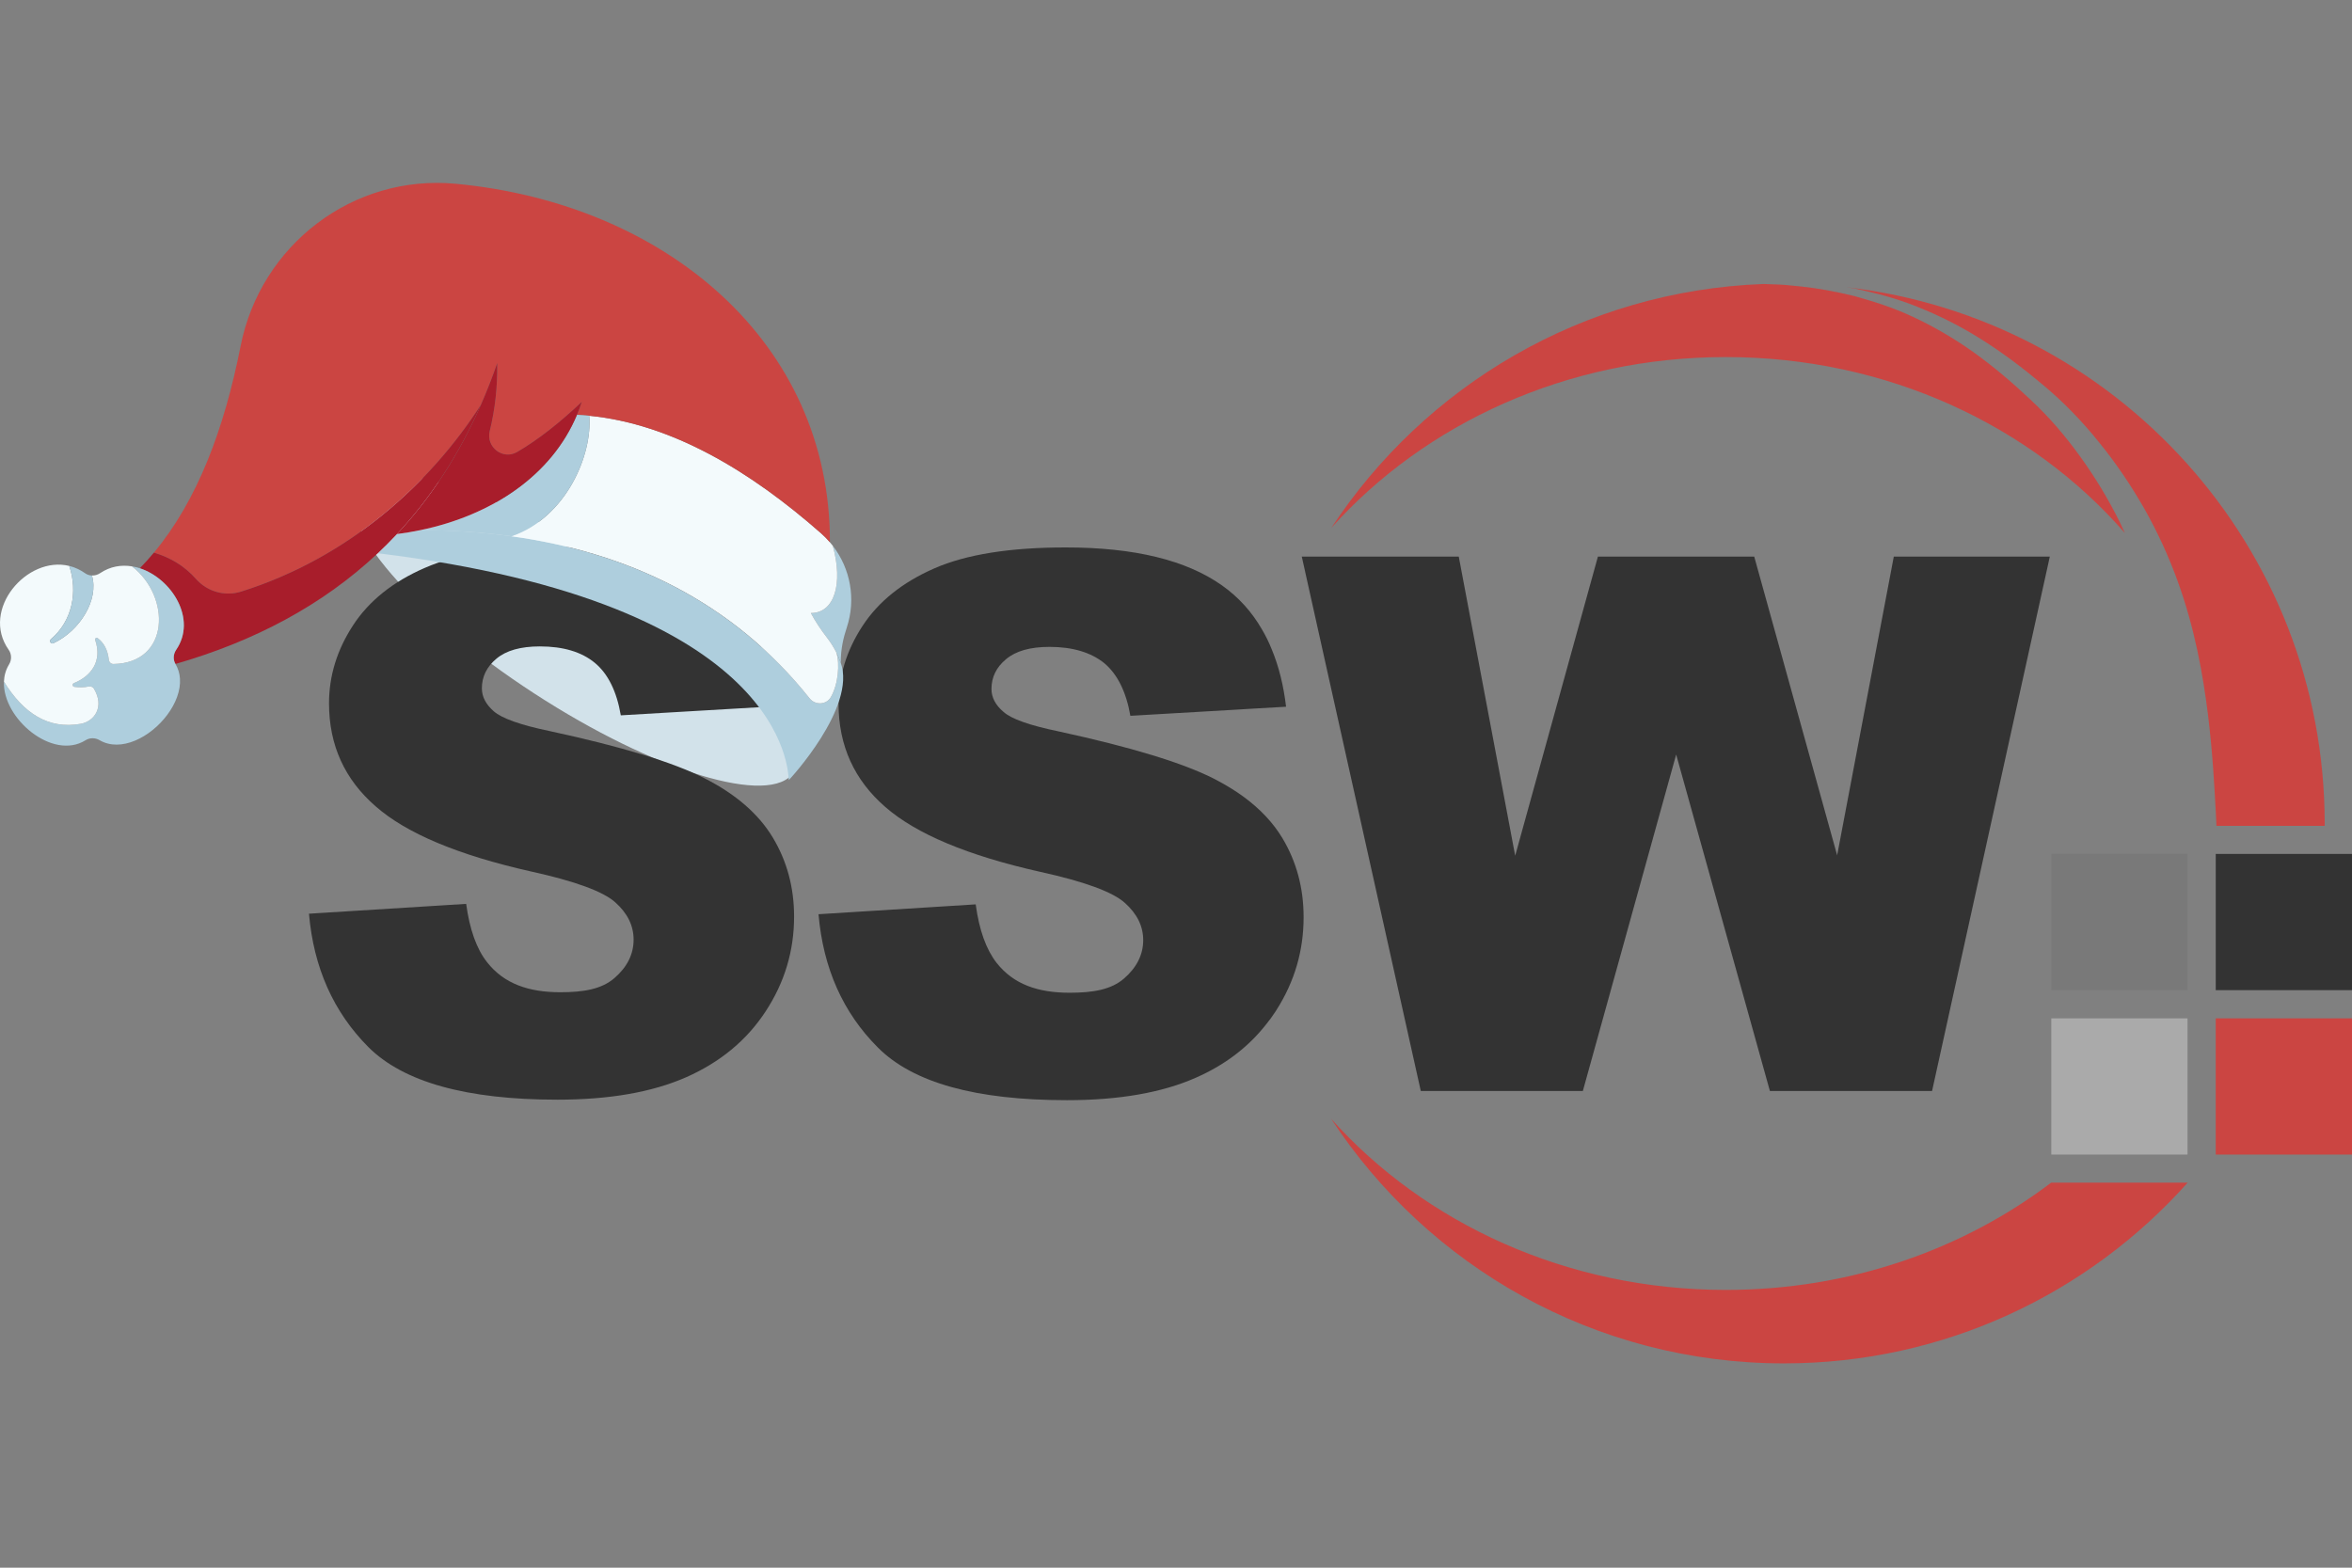 <?xml version="1.0" encoding="UTF-8"?>
<svg width="90px" height="60px" viewBox="0 0 90 60" version="1.1" xmlns="http://www.w3.org/2000/svg" xmlns:xlink="http://www.w3.org/1999/xlink">
    <rect x="0" y="0" width="90" height="60" fill="#808080" stroke="none"/>
    <title>SSWLogo-xmas</title>
    <g id="Page-1" stroke="none" stroke-width="1" fill="none" fill-rule="evenodd">
        <g id="SSWLogo-xmas">
            <rect id="Rectangle" x="0" y="0" width="90" height="60"></rect>
            <path d="M23.583,21.703 C18.969,18.703 14.519,17.352 13.652,18.686 C12.784,20.021 15.826,23.539 20.44,26.538 C25.054,29.538 29.504,30.889 30.372,29.555 C31.239,28.22 28.197,24.702 23.583,21.703 Z" id="Path" fill="#D2E2EA" fill-rule="nonzero"></path>
            <path d="M81.309,20.4 C77.733,16.296 72.223,13.666 66.04,13.666 C59.956,13.666 54.521,16.212 50.945,20.202 C54.51,14.776 60.56,11.124 67.484,10.869 C67.674,10.877 67.879,10.881 68.099,10.892 C68.361,10.903 68.643,10.941 68.947,10.968 C69.551,11.032 70.227,11.154 70.949,11.329 C71.667,11.53 72.439,11.766 73.207,12.131 C73.974,12.488 74.753,12.936 75.506,13.472 C76.258,14.008 76.984,14.624 77.698,15.296 C78.406,15.954 79.036,16.691 79.61,17.489 C79.895,17.884 80.165,18.295 80.416,18.709 C80.666,19.127 80.891,19.534 81.115,19.986 C81.18,20.122 81.244,20.26 81.309,20.4" id="Path" fill="#CB4542" fill-rule="nonzero"></path>
            <path d="M83.711,45.265 C79.922,49.509 74.404,52.181 68.264,52.181 C61.013,52.181 54.632,48.457 50.938,42.821 C54.514,46.819 59.952,49.369 66.04,49.369 C70.771,49.369 75.108,47.83 78.486,45.265 L83.711,45.265 L83.711,45.265 Z" id="Path" fill="#CB4542" fill-rule="nonzero"></path>
            <path d="M88.955,31.519 L88.955,31.607 L84.813,31.607 C84.805,31.439 84.793,31.249 84.786,31.037 C84.736,30.151 84.676,28.882 84.489,27.351 C84.299,25.827 83.984,24.029 83.312,22.197 C82.977,21.278 82.562,20.369 82.054,19.469 C81.814,19.051 81.537,18.598 81.248,18.177 C80.959,17.751 80.655,17.337 80.328,16.938 C79.69,16.14 78.964,15.388 78.188,14.741 C77.429,14.103 76.634,13.499 75.825,12.993 C75.016,12.48 74.183,12.066 73.37,11.743 C72.561,11.412 71.755,11.215 71.014,11.051 C70.896,11.029 70.779,11.01 70.664,10.994 C80.959,12.18 88.955,20.917 88.955,31.519" id="Path" fill="#CB4542" fill-rule="nonzero"></path>
            <path d="M29.569,32.051 C29.026,31.151 28.156,30.395 26.959,29.787 C25.765,29.175 23.786,28.574 21.023,27.978 C19.906,27.746 19.199,27.491 18.898,27.226 C18.595,26.963 18.439,26.67 18.439,26.344 C18.439,25.899 18.625,25.519 18.998,25.208 C19.37,24.896 19.925,24.74 20.658,24.74 C21.551,24.74 22.25,24.949 22.759,25.367 C23.265,25.785 23.599,26.458 23.755,27.378 L29.718,27.028 C29.456,24.908 28.638,23.361 27.267,22.388 C25.894,21.414 23.9,20.928 21.285,20.928 C19.157,20.928 17.477,21.199 16.257,21.734 C15.03,22.266 14.114,23.004 13.506,23.938 C12.898,24.873 12.59,25.865 12.59,26.918 C12.59,28.518 13.187,29.832 14.38,30.866 C15.558,31.899 17.538,32.728 20.308,33.351 C22.003,33.724 23.083,34.119 23.546,34.537 C24.013,34.955 24.245,35.43 24.245,35.962 C24.245,36.517 24.002,37.011 23.512,37.433 C23.026,37.855 22.342,37.976 21.441,37.976 C20.233,37.976 19.286,37.653 18.637,36.825 C18.234,36.315 17.971,35.57 17.838,34.594 L11.823,34.97 C12.001,37.034 12.761,38.736 14.099,40.078 C15.441,41.415 17.85,42.088 21.327,42.088 C23.311,42.088 24.952,41.803 26.256,41.229 C27.555,40.655 28.57,39.82 29.296,38.71 C30.022,37.604 30.386,36.395 30.386,35.08 C30.386,33.963 30.113,32.956 29.569,32.051" id="Path" fill="#333333" fill-rule="nonzero"></path>
            <path d="M49.883,35.105 C49.883,36.39 49.536,37.571 48.84,38.662 C48.825,38.684 48.81,38.71 48.795,38.732 C48.683,38.904 48.564,39.067 48.434,39.224 C47.749,40.092 46.851,40.77 45.753,41.25 C44.453,41.824 42.81,42.107 40.825,42.107 C37.343,42.107 34.937,41.44 33.596,40.095 C32.256,38.758 31.499,37.056 31.321,34.99 L37.336,34.613 C37.466,35.589 37.734,36.334 38.133,36.848 C38.784,37.675 39.716,37.995 40.929,37.995 C41.827,37.995 42.52,37.876 43.011,37.451 C43.496,37.03 43.745,36.539 43.745,35.98 C43.745,35.447 43.51,34.974 43.045,34.558 C42.58,34.137 41.503,33.742 39.809,33.369 C37.034,32.747 35.056,31.917 33.876,30.885 C32.688,29.854 32.088,28.535 32.088,26.938 C32.088,25.887 32.393,24.893 33.004,23.958 C33.615,23.023 34.527,22.29 35.753,21.753 C36.978,21.217 38.654,20.952 40.784,20.952 C43.399,20.952 45.395,21.436 46.765,22.409 C47.388,22.848 47.898,23.411 48.289,24.089 C48.43,24.327 48.557,24.584 48.665,24.856 C48.933,25.5 49.116,26.234 49.212,27.049 L48.039,27.116 L47.108,27.172 L43.254,27.396 C43.093,26.476 42.762,25.809 42.259,25.384 C41.749,24.971 41.049,24.758 40.159,24.758 C39.421,24.758 38.87,24.915 38.498,25.228 C38.125,25.537 37.939,25.917 37.939,26.368 C37.939,26.688 38.088,26.982 38.397,27.243 C38.695,27.515 39.399,27.764 40.52,27.995 C43.28,28.595 45.261,29.198 46.456,29.805 C46.509,29.832 46.557,29.858 46.605,29.884 C46.966,30.077 47.298,30.282 47.596,30.502 C48.222,30.963 48.713,31.485 49.067,32.07 C49.611,32.975 49.883,33.984 49.883,35.105" id="Path" fill="#333333" fill-rule="nonzero"></path>
            <polygon id="Path" fill="#333333" fill-rule="nonzero" points="78.437 21.302 73.931 41.756 67.726 41.756 64.139 28.878 60.568 41.756 54.367 41.756 49.946 21.902 49.946 21.898 49.864 21.529 49.812 21.302 55.82 21.302 57.979 32.751 61.145 21.302 67.126 21.302 70.299 32.736 72.467 21.302"></polygon>
            <rect id="Rectangle" fill="#333333" fill-rule="nonzero" x="84.786" y="32.682" width="5.214" height="5.214"></rect>
            <rect id="Rectangle" fill="#797979" fill-rule="nonzero" x="78.494" y="32.682" width="5.213" height="5.214"></rect>
            <rect id="Rectangle" fill="#CB4542" fill-rule="nonzero" x="84.786" y="38.975" width="5.214" height="5.214"></rect>
            <rect id="Rectangle" fill="#AAAAAA" fill-rule="nonzero" x="78.494" y="38.975" width="5.213" height="5.214"></rect>
            <path d="M31.869,20.891 C32.544,21.768 32.759,22.932 32.405,24.009 C32.278,24.396 32.173,24.808 32.171,25.361 L32.17,25.361 C32.124,25.23 32.068,25.1 32.004,24.974 C31.905,24.776 31.784,24.584 31.643,24.401 C31.407,24.096 31.199,23.783 31.028,23.463 C31.928,23.463 32.272,22.346 31.868,20.892 L31.869,20.891 L31.869,20.891 Z" id="Path" fill="#AECEDD" fill-rule="nonzero"></path>
            <path d="M30.185,29.854 C30.143,29.556 30.185,23.099 14.457,21.174 C14.708,20.938 14.952,20.693 15.189,20.44 C15.49,20.401 15.787,20.352 16.077,20.291 C17.259,20.291 18.429,20.365 19.574,20.525 C23.972,21.133 28.012,22.994 30.98,26.728 C31.196,26.999 31.624,26.979 31.795,26.677 C32.075,26.185 32.143,25.415 32.004,24.974 C32.068,25.1 32.124,25.23 32.17,25.361 C32.786,27.065 30.201,29.847 30.185,29.854 L30.185,29.854 Z" id="Path" fill="#AECEDD" fill-rule="nonzero"></path>
            <path d="M31.028,23.463 C31.199,23.783 31.407,24.096 31.643,24.401 C31.784,24.584 31.905,24.776 32.004,24.974 C32.143,25.415 32.075,26.185 31.795,26.677 C31.624,26.979 31.196,26.999 30.98,26.728 C28.012,22.994 23.972,21.133 19.574,20.525 L19.574,20.524 C21.678,19.802 22.676,17.392 22.548,15.912 C25.701,16.225 28.696,18.014 31.421,20.413 C31.541,20.52 31.653,20.633 31.756,20.753 L31.756,20.754 C31.795,20.799 31.832,20.845 31.869,20.891 L31.868,20.892 C32.272,22.346 31.928,23.463 31.028,23.463" id="Path" fill="#F3FAFC" fill-rule="nonzero"></path>
            <path d="M22.263,15.379 C21.457,16.139 20.636,16.803 19.79,17.298 C19.243,17.618 18.588,17.112 18.74,16.497 C18.945,15.664 19.04,14.797 19.027,13.895 C18.835,14.449 18.626,14.982 18.401,15.494 C16.465,18.499 13.37,21.339 9.225,22.642 C8.605,22.837 7.93,22.644 7.5,22.158 C7.053,21.652 6.507,21.335 5.89,21.15 C7.556,19.148 8.579,16.421 9.207,13.244 C9.971,9.376 13.506,6.665 17.432,7.033 C25.469,7.787 31.772,13.106 31.757,20.753 C31.653,20.633 31.541,20.52 31.421,20.413 C28.696,18.014 25.701,16.225 22.548,15.912 C22.392,15.896 22.236,15.884 22.079,15.877 L22.078,15.877 C22.146,15.714 22.208,15.548 22.263,15.379" id="Path" fill="#CB4542" fill-rule="nonzero"></path>
            <path d="M22.548,15.912 C22.676,17.392 21.678,19.802 19.574,20.524 L19.574,20.525 C18.429,20.365 17.259,20.291 16.077,20.291 C18.844,19.719 21.117,18.178 22.078,15.877 L22.079,15.877 C22.236,15.884 22.392,15.896 22.548,15.912" id="Path" fill="#AECEDD" fill-rule="nonzero"></path>
            <path d="M18.401,15.494 C18.626,14.982 18.835,14.449 19.027,13.895 C19.04,14.797 18.945,15.664 18.74,16.497 C18.588,17.112 19.243,17.618 19.79,17.298 C20.636,16.803 21.457,16.139 22.263,15.379 C22.208,15.548 22.146,15.714 22.078,15.877 C21.116,18.178 18.844,19.719 16.078,20.291 C15.787,20.352 15.49,20.401 15.189,20.44 C16.476,19.062 17.555,17.423 18.401,15.494" id="Path" fill="#A81D2B" fill-rule="nonzero"></path>
            <path d="M18.401,15.494 C17.555,17.423 16.476,19.062 15.189,20.44 C14.952,20.693 14.708,20.938 14.457,21.174 C12.341,23.165 9.731,24.543 6.714,25.412 C6.614,25.243 6.631,25.032 6.741,24.87 C7.545,23.697 6.575,22.15 5.351,21.749 C5.538,21.558 5.717,21.357 5.89,21.15 C6.507,21.335 7.053,21.652 7.5,22.158 C7.93,22.644 8.605,22.837 9.225,22.642 C13.37,21.339 16.465,18.499 18.401,15.494" id="Path" fill="#A81D2B" fill-rule="nonzero"></path>
            <path d="M5.351,21.749 C6.575,22.15 7.545,23.697 6.741,24.87 C6.631,25.032 6.614,25.243 6.714,25.412 C6.817,25.586 6.873,25.774 6.886,25.97 C6.918,26.431 6.722,26.928 6.401,27.358 C5.763,28.215 4.628,28.808 3.807,28.327 C3.642,28.231 3.435,28.23 3.274,28.331 C2.01,29.12 0.093,27.496 0.151,26.088 C0.898,27.3 1.849,27.922 3.088,27.703 C3.352,27.656 3.588,27.49 3.698,27.246 C3.814,26.992 3.791,26.7 3.596,26.361 C3.554,26.289 3.469,26.257 3.388,26.275 C3.213,26.314 3.027,26.31 2.847,26.288 C2.771,26.279 2.757,26.174 2.827,26.145 C3.484,25.881 3.922,25.311 3.642,24.493 C3.623,24.437 3.689,24.388 3.737,24.423 C3.967,24.594 4.121,24.857 4.165,25.253 C4.176,25.345 4.252,25.416 4.345,25.413 C6.509,25.372 6.542,22.827 5.05,21.676 C5.151,21.692 5.253,21.717 5.351,21.749" id="Path" fill="#AECEDD" fill-rule="nonzero"></path>
            <path d="M5.05,21.676 C6.542,22.827 6.51,25.372 4.345,25.413 C4.252,25.416 4.176,25.345 4.165,25.253 C4.121,24.857 3.967,24.594 3.737,24.423 C3.689,24.388 3.623,24.437 3.642,24.493 C3.922,25.311 3.484,25.881 2.827,26.145 C2.756,26.174 2.771,26.279 2.847,26.288 C3.027,26.31 3.213,26.314 3.388,26.275 C3.469,26.257 3.554,26.289 3.596,26.361 C3.791,26.7 3.814,26.992 3.698,27.246 C3.588,27.49 3.352,27.656 3.088,27.703 C1.849,27.922 0.898,27.3 0.151,26.088 C0.16,25.858 0.222,25.634 0.348,25.427 C0.453,25.255 0.448,25.032 0.331,24.868 C-0.75,23.336 1.029,21.261 2.65,21.66 C2.983,22.644 2.769,23.768 1.949,24.461 C1.865,24.532 1.947,24.664 2.046,24.618 C3.057,24.142 3.792,22.954 3.518,22.027 L3.518,22.026 C3.627,22.031 3.738,21.999 3.833,21.935 C4.217,21.678 4.64,21.609 5.05,21.676" id="Path" fill="#F3FAFC" fill-rule="nonzero"></path>
            <path d="M3.518,22.027 C3.792,22.954 3.057,24.142 2.046,24.618 C1.947,24.664 1.865,24.532 1.949,24.461 C2.769,23.768 2.983,22.644 2.65,21.66 C2.857,21.711 3.062,21.802 3.258,21.94 C3.336,21.996 3.426,22.024 3.518,22.026 L3.518,22.027 L3.518,22.027 Z" id="Path" fill="#AECEDD" fill-rule="nonzero"></path>
        </g>
    </g>
</svg>